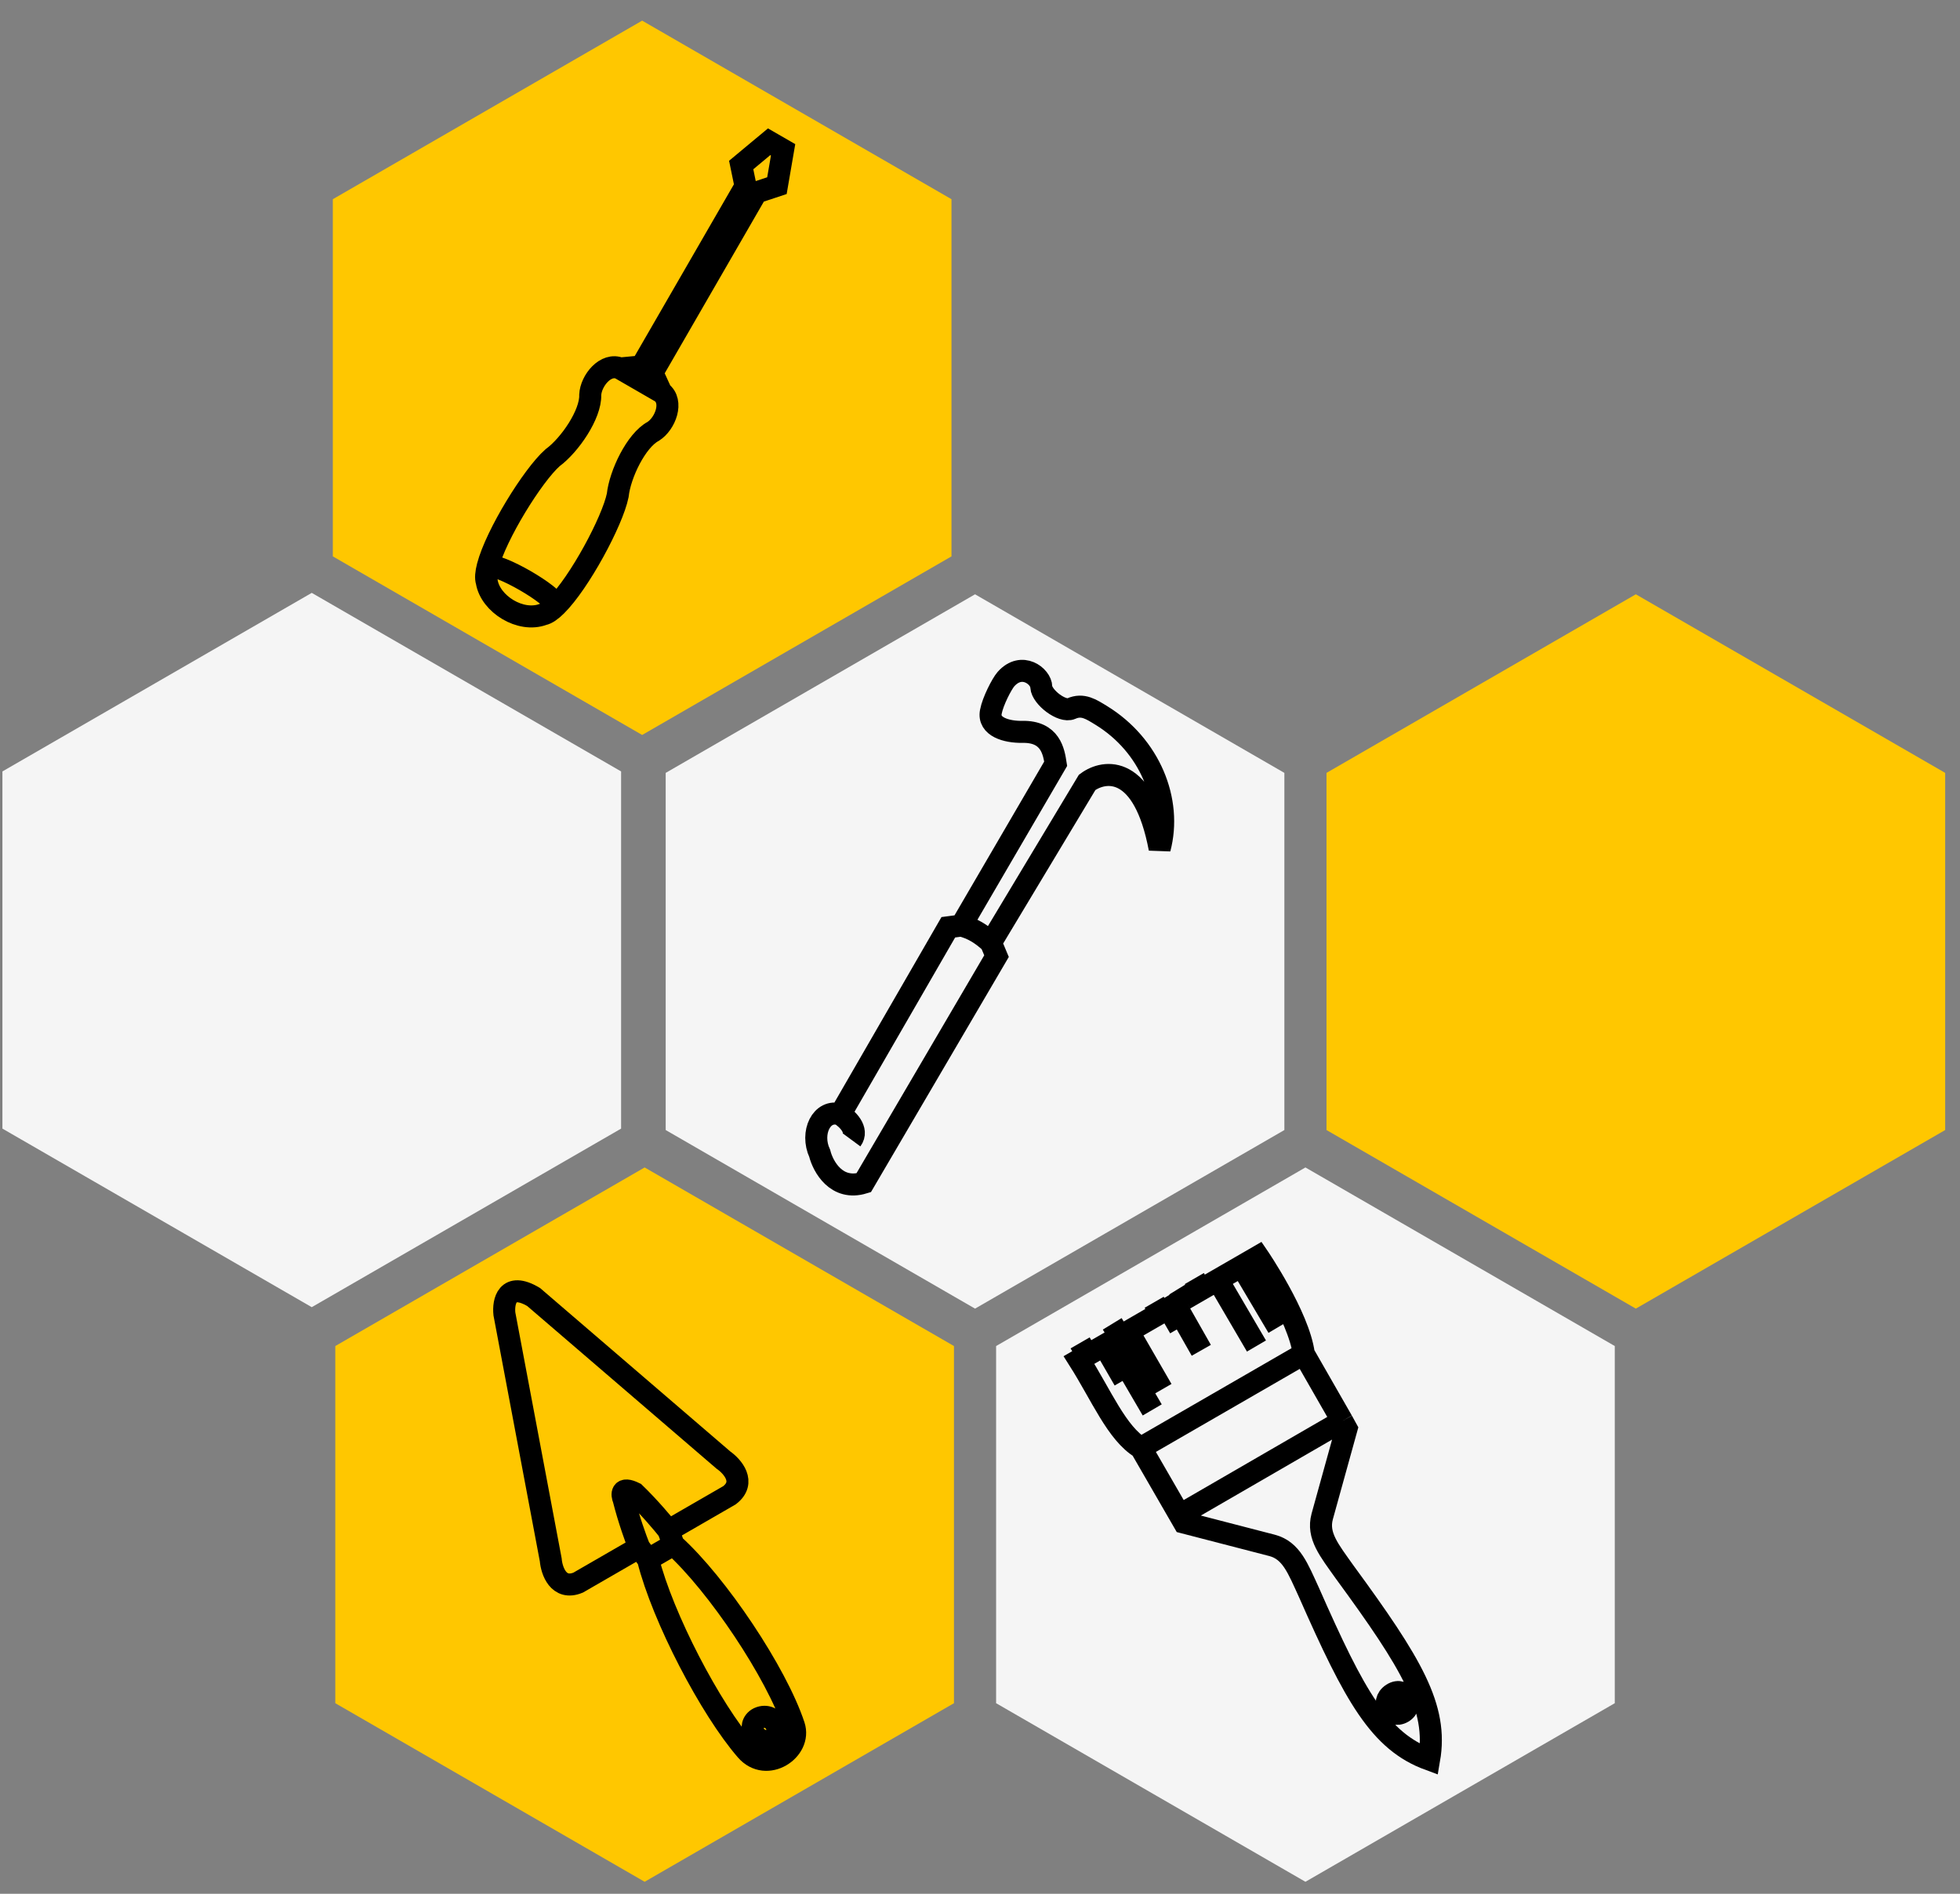 <svg width="89" height="86" viewBox="0 0 89 86" fill="none" xmlns="http://www.w3.org/2000/svg">
<rect x="0" y="0" width="89" height="86" fill="#808080" stroke="none"/>
<path d="M59.277 53.016L73.324 61.126V77.345L59.277 85.455L45.231 77.345V61.126L59.277 53.016Z" fill="#F5F5F5"/>
<path d="M29.272 53.016L43.318 61.126V77.345L29.272 85.455L15.225 77.345V61.126L29.272 53.016Z" fill="#FFC700"/>
<path d="M74.28 26.988L88.327 35.098V51.317L74.28 59.427L60.234 51.317V35.098L74.28 26.988Z" fill="#FFC700"/>
<path d="M44.275 26.988L58.321 35.098V51.317L44.275 59.427L30.228 51.317V35.098L44.275 26.988Z" fill="#F5F5F5"/>
<path d="M15.113 9.046L29.159 0.937L43.205 9.046V25.266L29.159 33.376L15.113 25.266L15.113 9.046Z" fill="#FFC700"/>
<path d="M0.11 35.032L14.156 26.923L28.203 35.032L28.203 51.252L14.156 59.361L0.11 51.252L0.11 35.032Z" fill="#F5F5F5"/>
<path d="M53.566 68.803L60.95 64.529M53.566 68.803L51.804 65.751M53.566 68.803L53.762 69.142L57.765 70.179C58.639 70.411 58.932 71.217 59.441 72.323C61.527 77.055 62.651 79.077 64.895 79.902C65.302 77.547 64.113 75.562 61.058 71.389C60.355 70.396 59.803 69.739 60.039 68.866L61.143 64.88L60.95 64.529M60.95 64.529C60.95 64.529 59.885 62.671 59.203 61.48M59.203 61.48C56.313 63.148 51.804 65.751 51.804 65.751M59.203 61.48C58.976 59.764 57.13 57.062 57.13 57.062L56.383 57.494M51.804 65.751C50.714 65.094 50.012 63.365 48.995 61.76L49.37 61.543M58.03 60.273L56.383 57.494M56.139 57.081L56.383 57.494M55.254 58.049L55.296 58.121M57.054 61.125L55.296 58.121M54.233 58.061L54.525 58.566M54.65 58.783L54.525 58.566M53.52 58.521L53.804 58.983M53.935 59.196L53.804 58.983M54.549 61.32L53.365 59.236M53.057 59.414L53.568 60.298M53.057 59.414L53.362 59.23L53.365 59.236M53.057 59.414L52.691 59.626M52.409 59.138L52.691 59.626M52.836 59.878L52.691 59.626M52.118 59.523L52.305 59.848M52.43 60.065L52.305 59.848M51.022 60.084L51.241 60.463M52.762 63.098L51.241 60.463M50.504 60.118L50.852 60.687M50.95 60.847L50.852 60.687M50.291 60.554L50.491 60.896M52.32 64.027L50.491 60.896M50.067 60.972L50.14 61.098M51.047 62.668L50.14 61.098M49.46 60.937L49.7 61.352M49.804 61.533L49.7 61.352M49.047 60.983L49.37 61.543M49.443 61.669L49.37 61.543M56.383 57.494L55.296 58.121M55.296 58.121L54.525 58.566M54.525 58.566L53.804 58.983M53.804 58.983L53.365 59.236M52.691 59.626L52.305 59.848M52.305 59.848L51.241 60.463M51.241 60.463L50.852 60.687M50.852 60.687L50.491 60.896M50.491 60.896L50.14 61.098M50.14 61.098L49.7 61.352M49.7 61.352L49.37 61.543M63.22 76.926C63.789 76.56 64.242 77.43 63.697 77.753C63.153 78.076 62.651 77.292 63.22 76.926Z" stroke="black"/>
<path d="M29.127 16.641L33.854 8.455L33.656 7.494L34.924 6.438L35.559 6.804L35.279 8.431L34.347 8.74L29.621 16.926M29.127 16.641L28.159 16.733M29.127 16.641L29.621 16.926M28.159 16.733C27.507 16.452 26.829 17.287 26.801 17.936C26.832 18.809 25.873 20.216 25.088 20.789C24.191 21.585 22.523 24.279 22.149 25.712M28.159 16.733L30.026 17.811M29.621 16.926L30.026 17.811M30.026 17.811C30.595 18.235 30.211 19.24 29.662 19.588C28.891 19.997 28.152 21.532 28.049 22.498C27.808 23.673 26.308 26.465 25.255 27.505M22.149 25.712C22.07 26.013 22.049 26.258 22.103 26.418C22.272 27.43 23.639 28.285 24.666 27.898C24.832 27.865 25.034 27.724 25.255 27.505M22.149 25.712C22.622 25.553 25.169 27.019 25.255 27.505" stroke="black"/>
<path d="M30.353 69.502L33.125 67.902C33.892 67.311 33.261 66.591 32.85 66.305C32.85 66.305 27.598 61.792 24.232 58.9C23.026 58.184 22.844 59.113 22.904 59.667L25.008 70.833C25.05 71.332 25.358 72.238 26.253 71.869L29.025 70.269M30.353 69.502C30.12 69.205 29.487 68.45 28.817 67.802C28.197 67.495 28.227 67.865 28.32 68.089C28.547 68.993 28.884 69.919 29.025 70.269M30.353 69.502L30.582 70.147M29.025 70.269L29.426 70.814M29.426 70.814L30.582 70.147M29.426 70.814C30.095 73.465 32.261 77.609 33.886 79.482C34.806 80.541 36.419 79.47 36.053 78.367C35.257 75.961 32.572 71.945 30.582 70.147M34.45 78.023C33.852 78.323 34.314 79.28 35.019 79.009C35.646 78.768 35.169 77.699 34.45 78.023Z" stroke="black"/>
<path d="M43.651 42.031L47.936 34.684C47.853 34.143 47.705 33.211 46.428 33.235C45.705 33.248 44.858 33.006 44.994 32.322C45.08 31.851 45.492 31.052 45.678 30.841C46.397 30.028 47.279 30.713 47.283 31.198C47.313 31.66 48.226 32.364 48.641 32.18C49.173 31.944 49.558 32.216 50.011 32.491C52.218 33.85 53.235 36.362 52.658 38.537C51.935 34.71 50.162 34.936 49.366 35.528L44.993 42.806M43.651 42.031C44.151 42.163 44.532 42.383 44.993 42.806M43.651 42.031L43.061 42.109L38.155 50.607M44.993 42.806L45.25 43.419L39.217 53.712C37.984 54.089 37.373 52.98 37.222 52.379C36.786 51.439 37.309 50.345 38.155 50.607M38.155 50.607C38.465 50.801 39.003 51.305 38.666 51.763" stroke="black"/>
</svg>
